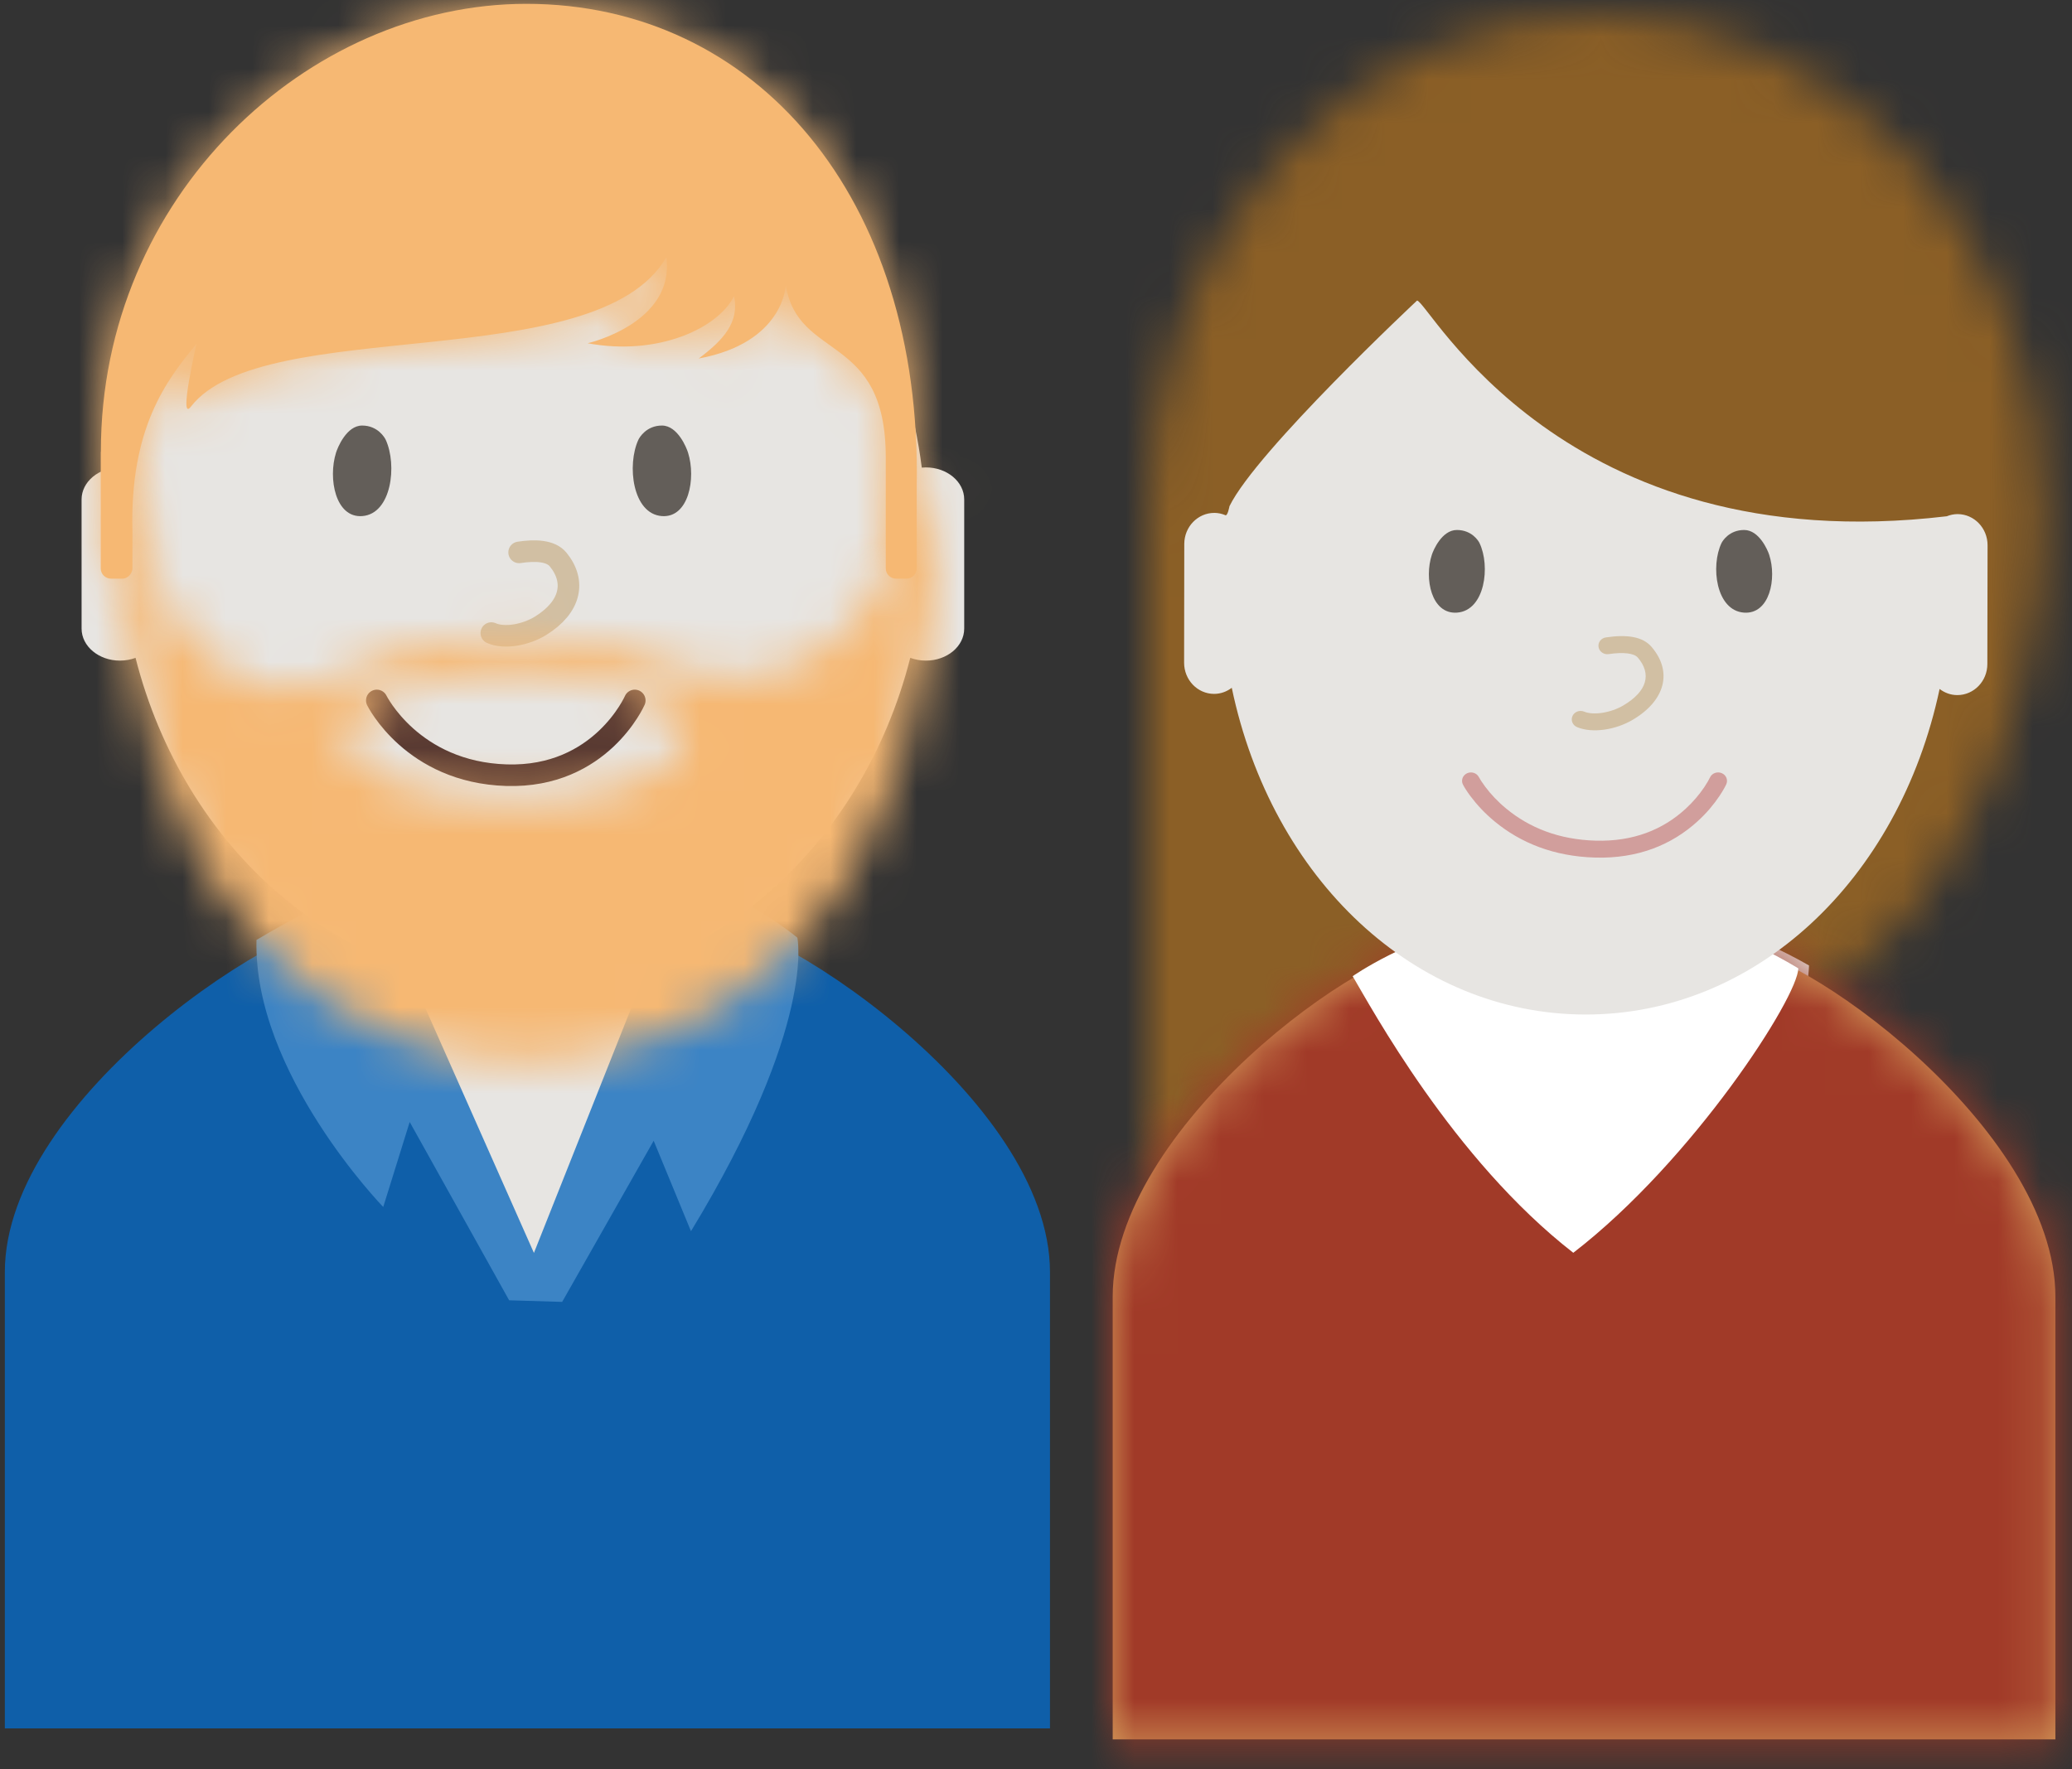 <?xml version="1.0" encoding="UTF-8"?>
<svg width="48px" height="41px" viewBox="0 0 48 41" version="1.1" xmlns="http://www.w3.org/2000/svg" xmlns:xlink="http://www.w3.org/1999/xlink">
    <rect x="0" y="0" width="48" height="41" fill="#333333" stroke="none"/>
    <!-- Generator: Sketch 51.3 (57544) - http://www.bohemiancoding.com/sketch -->
    <title>People</title>
    <desc>Created with Sketch.</desc>
    <defs>
        <path d="M0.046,12.062 C0.016,11.896 -8.35932792e-16,11.726 -8.35932792e-16,11.55 C-8.35932792e-16,5.171 4.643,0 10.372,0 C16.099,0 20.743,5.171 20.743,11.55 C20.743,11.593 20.742,11.635 20.74,11.677 L20.767,11.676 C20.767,11.676 20.779,23.971 10.369,23.971 C-0.04,23.971 -8.35932792e-16,28.203 -8.35932792e-16,28.203 L2.38274304e-06,12.063 L0.046,12.062 Z" id="path-1"></path>
        <path d="M10.868,0 L7.606,0 C5.847,0 0,4.283 0,8.182 L0,18.441 L21.838,18.441 L21.838,8.182 C21.838,4.283 15.89,0 14.131,0 L10.868,0 Z" id="path-3"></path>
        <path d="M0.698,13.2 C0.719,13.164 0.734,13.126 0.734,13.083 L0.734,12.223 C0.671,9.833 1.52,8.722 2.218,7.879 C2.218,7.879 1.793,9.716 2.088,9.334 C3.759,7.177 11.497,8.654 13.103,5.871 C13.304,7.403 11.279,7.865 11.279,7.865 C12.894,8.165 14.293,7.528 14.672,6.773 C14.797,7.389 14.413,7.798 13.852,8.219 C15.837,7.851 15.869,6.515 15.869,6.515 C16.152,8.288 18.186,7.607 18.186,10.51 L18.186,13.083 C18.186,13.214 18.293,13.32 18.426,13.32 L18.663,13.32 C18.795,13.32 18.903,13.214 18.903,13.083 L18.903,11.172 C19.026,4.477 15.168,0 9.859,0 C4.79,0 0,4.464 0.003,10.374 C0.003,10.379 0,10.384 0,10.389 L0,13.083 C0,13.214 0.107,13.32 0.239,13.32 L0.494,13.32 C0.568,13.32 0.631,13.286 0.674,13.235" id="path-5"></path>
        <path d="M9.181,7.748 C7.026,7.748 5.279,7.076 5.279,6.247 C5.279,5.418 7.026,4.747 9.181,4.747 C11.336,4.747 13.082,5.418 13.082,6.247 C13.082,7.076 11.336,7.748 9.181,7.748 M9.389,3.9 C8.028,3.9 7.102,3.908 5.316,4.758 C1.186,6.722 0,0 0,0 C0,11.057 5.652,13.75 9.327,13.75 C13.06,13.75 19.049,11.61 19.049,0 C18.8,0.184 17.283,6.13 13.05,4.657 C11.407,4.085 10.751,3.9 9.389,3.9 Z" id="path-7"></path>
    </defs>
    <g id="Symbols" stroke="none" stroke-width="1" fill="none" fill-rule="evenodd">
        <g id="Fakta-hvaer/komponent/situasjon" transform="translate(-66, -283)">
            <g id="Stacked-Group" transform="translate(46, 275)">
                <g id="Situation-1">
                    <g id="Illustrations/people/man-&amp;-woman" transform="translate(20, 0)">
                        <g id="mennesker/kvinne/-forfra/-B" transform="translate(22, 5.7)">
                            <g id="Group-2" transform="translate(0.882, 2.647)">
                                <g id="mennesker/kvinne/⚙️/-hår/-lang-side">
                                    <g id="Group-5" transform="translate(3.706, 0)">
                                        <g id="hårfarge/-gull">
                                            <mask id="mask-2" fill="white">
                                                <use xlink:href="#path-1"></use>
                                            </mask>
                                            <g id="Mask"></g>
                                            <g id="mennesker/⚙️/hårfarge/-brunn" mask="url(#mask-2)" fill="#8B5F26">
                                                <g transform="translate(-3.706, -0.416)" id="hårfarge/-brunn">
                                                    <rect x="0" y="0" width="28.412" height="32.861"></rect>
                                                </g>
                                            </g>
                                        </g>
                                    </g>
                                </g>
                                <g id="Group" transform="translate(2.895, 6.618)">
                                    <path d="M5.79,15.582 C6.213,16.257 7.399,28.125 10.96,28.125 C14.522,28.125 16.131,16.036 16.131,15.407 C10.677,12.283 5.79,15.582 5.79,15.582 Z" id="Combined-Shape" fill="#E7E5E2"></path>
                                    <g id="mennesker/⚙️/kropp/Person/Forfra/-vhals" transform="translate(0, 14.062)">
                                        <g id="kropp/forfra/-vhals">
                                            <g id="+20/-Blå" transform="translate(0, 0.838)">
                                                <mask id="mask-4" fill="white">
                                                    <use xlink:href="#path-3"></use>
                                                </mask>
                                                <use id="Mask" fill="#D8A25D" xlink:href="#path-3"></use>
                                                <g id="⚙️/+20/-Murstein-rød" mask="url(#mask-4)">
                                                    <g transform="translate(-13.346, -11.316)" id="+20/-Murstein-rød">
                                                        <g>
                                                            <polygon id="Fill-54" fill="#A13A28" points="0 42.353 51.429 42.353 51.429 0 0 0"></polygon>
                                                        </g>
                                                    </g>
                                                </g>
                                            </g>
                                            <path d="M5.559,1.594 C5.981,2.303 7.875,5.83 10.67,8.003 C13.445,5.863 15.882,2.071 15.882,1.411 C10.438,-1.867 5.559,1.594 5.559,1.594 Z" id="Fill-418" fill="#FFFFFF"></path>
                                        </g>
                                    </g>
                                    <path d="M2.705,4.765 C2.705,4.765 2.661,5.011 2.605,4.971 C2.527,4.939 2.444,4.92 2.355,4.92 C1.971,4.919 1.659,5.241 1.658,5.639 L1.654,8.392 C1.654,8.79 1.964,9.113 2.348,9.114 C2.502,9.114 2.643,9.061 2.758,8.973 C3.687,13.406 6.998,16.537 10.946,16.544 C14.893,16.551 18.214,13.43 19.156,9 C19.271,9.088 19.412,9.142 19.566,9.142 C19.95,9.142 20.262,8.82 20.262,8.423 L20.267,5.669 C20.267,5.272 19.957,4.949 19.573,4.948 C19.484,4.948 19.4,4.967 19.322,4.998 C10.418,6.053 7.313,0 7.05,0 C7.05,0 3.327,3.486 2.705,4.765 Z" id="Fill-337-Copy-7" fill="#E7E5E2"></path>
                                </g>
                                <g id="mennesker/kvinne/⚙️/ansikt-forfra/-glad" transform="translate(7.031, 11.581)">
                                    <g id="Group" transform="translate(2.882, 0)">
                                        <path d="M0.958,2.268 C0.362,2.31 0.195,1.474 0.375,0.928 C0.408,0.824 0.606,0.353 0.955,0.353 C1.304,0.353 1.458,0.61 1.479,0.655 C1.735,1.187 1.609,2.221 0.958,2.268" id="Fill-42" fill="#635E59"></path>
                                        <path d="M7.607,2.268 C8.203,2.31 8.37,1.474 8.19,0.928 C8.157,0.824 7.959,0.353 7.61,0.353 C7.262,0.353 7.108,0.61 7.086,0.655 C6.83,1.187 6.956,2.221 7.607,2.268" id="Fill-44" fill="#635E59"></path>
                                        <path d="M4.471,3.229 C4.822,3.178 5.061,3.21 5.147,3.31 C5.47,3.689 5.367,4.09 4.812,4.418 C4.52,4.591 4.118,4.652 3.906,4.563 C3.802,4.519 3.68,4.563 3.634,4.662 C3.588,4.762 3.635,4.877 3.739,4.921 C4.091,5.069 4.631,4.987 5.029,4.751 C5.784,4.305 5.956,3.636 5.466,3.063 C5.259,2.82 4.892,2.771 4.409,2.842 C4.296,2.858 4.219,2.958 4.237,3.065 C4.254,3.172 4.359,3.246 4.471,3.229 Z" id="Stroke-46" fill="#D1BFA3" fill-rule="nonzero"></path>
                                        <path d="M6.818,6.088 C6.8,6.129 6.757,6.206 6.689,6.309 C6.573,6.482 6.427,6.655 6.251,6.817 C5.724,7.299 5.039,7.577 4.166,7.552 C3.316,7.527 2.634,7.252 2.099,6.81 C1.902,6.648 1.74,6.474 1.61,6.3 C1.534,6.198 1.486,6.121 1.465,6.08 C1.415,5.983 1.292,5.943 1.19,5.991 C1.088,6.039 1.046,6.156 1.096,6.253 C1.126,6.312 1.185,6.408 1.275,6.528 C1.423,6.725 1.606,6.922 1.829,7.106 C2.433,7.606 3.204,7.916 4.154,7.944 C5.143,7.973 5.933,7.651 6.536,7.099 C6.738,6.915 6.903,6.718 7.036,6.52 C7.117,6.399 7.169,6.304 7.196,6.245 C7.241,6.146 7.194,6.03 7.089,5.987 C6.985,5.944 6.864,5.989 6.818,6.088 Z" id="Stroke-48" fill="#D19E9C" fill-rule="nonzero"></path>
                                    </g>
                                </g>
                            </g>
                        </g>
                        <g id="mennesker/mann/-forfra" transform="translate(-3, 6.8)">
                            <g id="mann-bak" transform="translate(3.112, 3.008)">
                                <path d="M6.223,20.055 C6.677,20.756 7.952,33.086 11.779,33.086 C15.607,33.086 17.336,20.527 17.336,19.874 C11.475,16.628 6.223,20.055 6.223,20.055 Z" id="Path" fill="#E7E5E2"></path>
                                <g id="mennesker/⚙️/kropp/Person/Forfra/-skjorte" transform="translate(0, 18.477)">
                                    <g id="kropp/forfra/-skjorte">
                                        <path d="M12.106,9.668 L8.451,0.859 C6.479,0.859 0,5.175 0,9.193 L0,19.766 L24.212,19.766 L24.212,9.193 C24.212,5.175 17.731,0.859 15.761,0.859 L12.106,9.668 Z" id="Fill-18-Copy" fill="#0F5FA9"></path>
                                        <path d="M8.464,0.193 C7.4,0.544 5.83,1.496 5.83,1.496 C5.751,4.576 8.766,7.684 8.766,7.684 L9.379,5.714 L11.683,9.846 L12.911,9.883 L15.031,6.149 L15.895,8.245 C18.804,3.458 18.359,1.443 18.359,1.443 C17.197,0.498 15.732,0 15.732,0 L12.257,8.748 L8.464,0.193 Z" id="Fill-21-Copy" fill="#3C84C5"></path>
                                    </g>
                                </g>
                                <path d="M20.975,13.436 C19.856,17.835 16.262,21.055 12.001,21.055 C7.741,21.055 4.147,17.835 3.028,13.436 C2.918,13.477 2.796,13.5 2.667,13.5 C2.177,13.5 1.778,13.169 1.778,12.758 L1.778,9.766 C1.778,9.355 2.177,9.023 2.667,9.023 C2.699,9.023 2.73,9.025 2.761,9.028 C3.406,3.924 7.297,0 12.001,0 C16.706,0 20.597,3.924 21.242,9.028 C21.273,9.025 21.304,9.023 21.336,9.023 C21.828,9.023 22.225,9.355 22.225,9.766 L22.225,12.758 C22.225,13.169 21.828,13.5 21.336,13.5 C21.208,13.5 21.086,13.477 20.975,13.436 Z" id="Combined-Shape" fill="#E7E5E2"></path>
                            </g>
                            <g id="mennesker/mann/⚙️/ansikt-forfra/-blid" transform="translate(6.223, 10.742)">
                                <g id="Group-2" transform="translate(4.297, 0)">
                                    <path d="M0.872,2.417 C0.251,2.464 0.077,1.547 0.264,0.949 C0.299,0.835 0.505,0.319 0.869,0.319 C1.233,0.319 1.394,0.601 1.416,0.65 C1.684,1.233 1.553,2.365 0.872,2.417" id="Fill-61" fill="#635E59"></path>
                                    <path d="M7.812,2.417 C8.433,2.464 8.607,1.547 8.42,0.949 C8.385,0.835 8.179,0.319 7.815,0.319 C7.451,0.319 7.29,0.601 7.268,0.65 C7,1.233 7.131,2.365 7.812,2.417" id="Fill-63" fill="#635E59"></path>
                                    <path d="M4.506,3.258 C4.878,3.201 5.24,3.215 5.41,3.424 C5.825,3.933 5.706,4.521 5.008,4.956 C4.659,5.173 4.165,5.262 3.862,5.128" id="Stroke-65" stroke="#D1BFA3" stroke-width="0.5" stroke-linecap="round"></path>
                                    <path d="M7.185,6.689 C7.185,6.689 6.4,8.488 4.214,8.421 C2.029,8.354 1.209,6.689 1.209,6.689" id="Stroke-67" stroke="#593A32" stroke-width="0.5" stroke-linecap="round"></path>
                                </g>
                            </g>
                            <g id="mennesker/mann/⚙️/-hår/-forfra/-halvlangt" transform="translate(5.334, 1.289)">
                                <g id="↳🌈">
                                    <mask id="mask-6" fill="white">
                                        <use xlink:href="#path-5"></use>
                                    </mask>
                                    <use id="Mask" fill="#F6B873" xlink:href="#path-5"></use>
                                    <g id="mennesker/⚙️/hårfarge/-gull" mask="url(#mask-6)" fill="#F6B873">
                                        <g transform="translate(-5.156, -11.172)" id="hårfarge/-gull">
                                            <rect x="0" y="0" width="29.648" height="33.945"></rect>
                                        </g>
                                    </g>
                                </g>
                            </g>
                            <g id="mennesker/mann/⚙️/-skjegg/-forfra/-lang" transform="translate(5.734, 11.602)">
                                <g id="hårfarge/-rød" transform="translate(0, 0.43)">
                                    <mask id="mask-8" fill="white">
                                        <use xlink:href="#path-7"></use>
                                    </mask>
                                    <g id="Mask"></g>
                                    <g id="mennesker/⚙️/hårfarge/-gull" mask="url(#mask-8)" fill="#F6B873">
                                        <g transform="translate(-6.35, -10.742)" id="hårfarge/-gull">
                                            <rect x="0" y="0" width="30.637" height="33.945"></rect>
                                        </g>
                                    </g>
                                </g>
                            </g>
                        </g>
                    </g>
                </g>
            </g>
        </g>
    </g>
</svg>